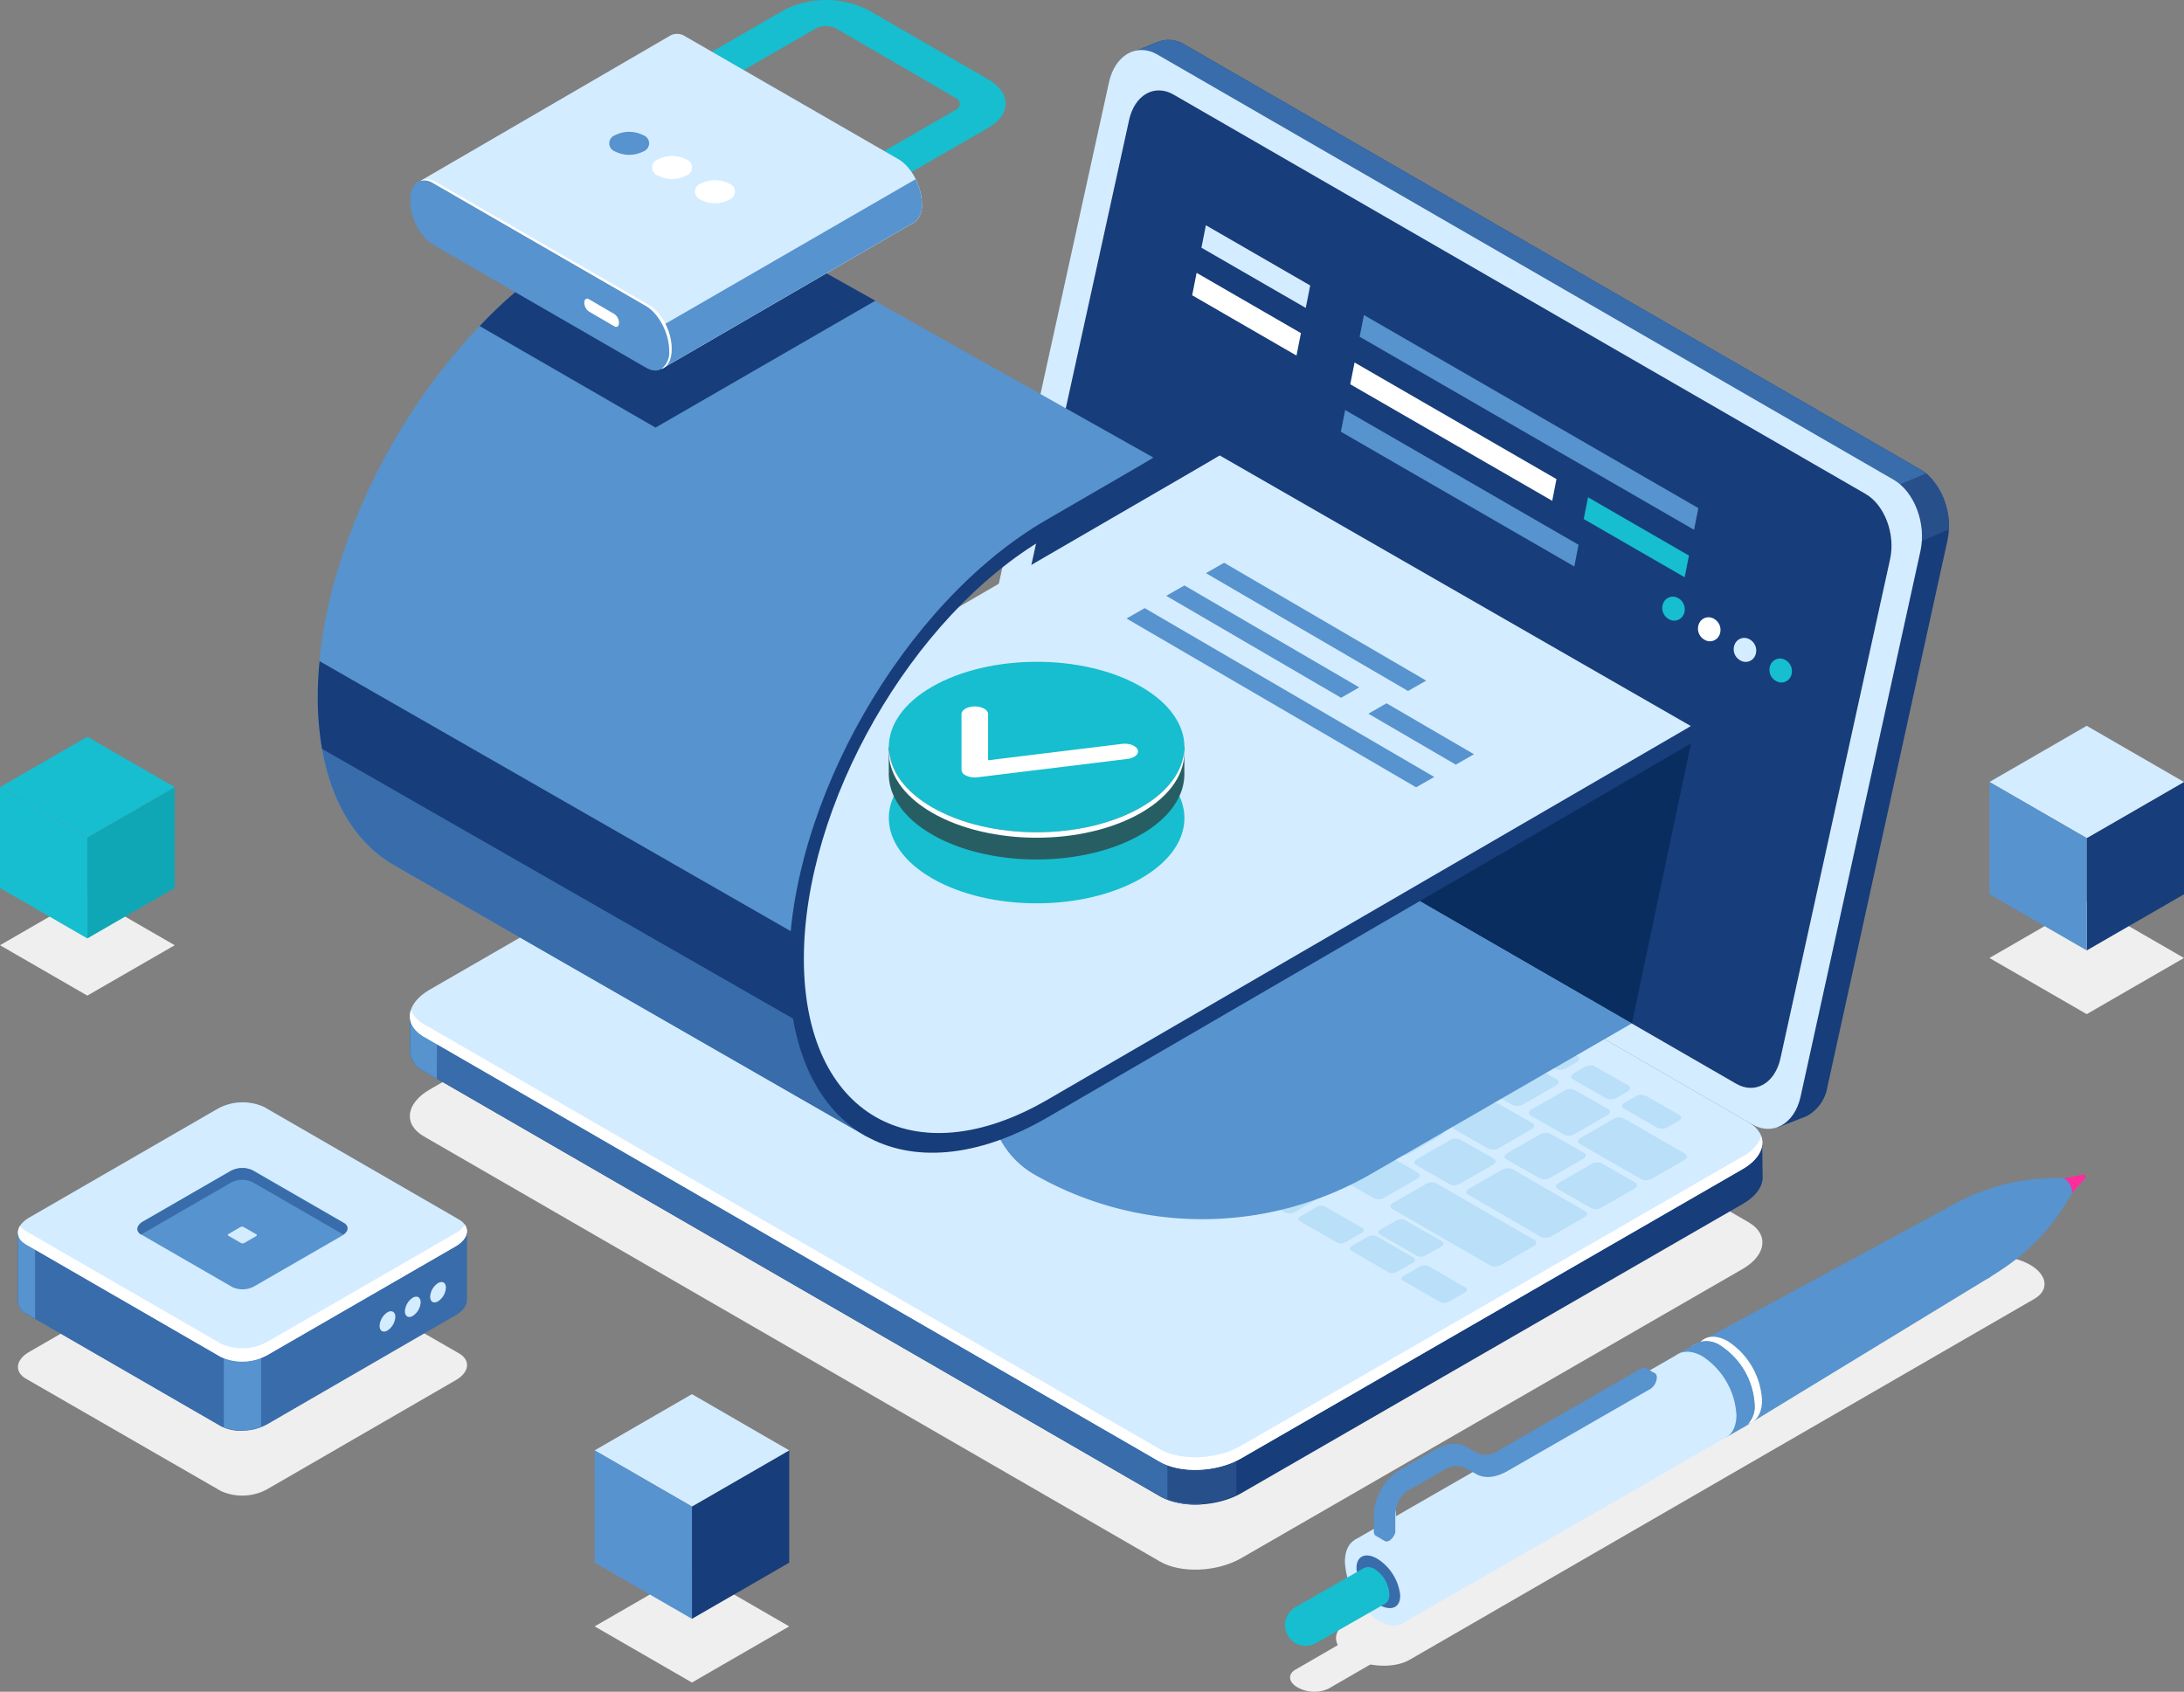 <svg xmlns="http://www.w3.org/2000/svg" width="717.227" height="555.626" viewBox="0 0 717.227 555.626">
  <rect x="0" y="0" width="717.227" height="555.626" fill="#808080" stroke="none"/>
  <g id="smart_contracts_2" data-name="smart contracts 2" transform="translate(0 0)">
    <g id="Group_2915" data-name="Group 2915" transform="translate(134.592 13.106)">
      <path id="Path_419" data-name="Path 419" d="M362.3,436.8,120.561,297.175c-6.835-3.939-5.981-10.836,1.917-15.4L287.109,186.81c7.9-4.564,19.839-5.043,26.674-1.1L555.519,325.329c6.835,3.939,5.981,10.836-1.917,15.4L388.971,435.694C381.073,440.258,369.132,440.758,362.3,436.8Z" transform="translate(-115.945 62.951)" fill="#efefef"/>
      <path id="Path_420" data-name="Path 420" d="M505.5,206.1,263.759,66.48a9.753,9.753,0,0,0-8.19-1h0l-.438.167h-.1l-8.648,3.522L254.215,73a.626.626,0,0,1-.1.417L214.745,252.638c-1.98,8.961,1.98,19.443,8.815,23.382L459.42,412.184l-.834,10,9.544-3.709a13.42,13.42,0,0,0,6.835-9.732l39.365-179.218C516.29,220.525,512.352,210.042,505.5,206.1Z" transform="translate(-9.406 -64.999)" fill="#173d7a"/>
      <path id="Path_421" data-name="Path 421" d="M498.25,206.1,256.514,66.48a9.753,9.753,0,0,0-8.19-1h0l-.438.167h-.1l-8.648,3.522L246.969,73a.626.626,0,0,1-.1.417l-25.945,118.1,118.242,92.131,166.715-67.832a18.755,18.755,0,0,0-7.627-9.711Z" transform="translate(-2.16 -64.999)" fill="#396caa"/>
      <path id="Path_422" data-name="Path 422" d="M359.114,159.588l18.4-7.836a23.048,23.048,0,0,0-7.46-18.422L340.88,145.584Z" transform="translate(127.869 9.066)" fill="#274f89"/>
      <path id="Path_423" data-name="Path 423" d="M458.043,419.416,216.307,279.793c-6.835-3.939-10.774-14.421-8.815-23.382L246.857,77.193c1.98-8.961,9.107-13.045,15.942-9.086L504.535,207.73c6.835,3.939,10.774,14.421,8.815,23.382L473.985,410.33C472.005,419.291,464.878,423.355,458.043,419.416Z" transform="translate(-17.26 -63.271)" fill="#d4ecff"/>
      <path id="Path_424" data-name="Path 424" d="M447.588,399.185,220.314,268.022c-6.252-3.605-9.857-13.191-8.065-21.4L248.26,82.656c1.813-8.211,8.336-11.92,14.588-8.336L490.121,205.483c6.252,3.605,9.857,13.191,8.065,21.4l-36.01,163.964C460.383,399.081,453.84,402.811,447.588,399.185Z" transform="translate(-12.057 -56.376)" fill="#fff"/>
      <path id="Path_425" data-name="Path 425" d="M447.588,399.185,220.314,268.022c-6.252-3.605-9.857-13.191-8.065-21.4L248.26,82.656c1.813-8.211,8.336-11.92,14.588-8.336L490.121,205.483c6.252,3.605,9.857,13.191,8.065,21.4l-36.01,163.964C460.383,399.081,453.84,402.811,447.588,399.185Z" transform="translate(-12.057 -56.376)" fill="#173d7a"/>
      <path id="Path_426" data-name="Path 426" d="M560,306.5l-33.03-4.355L313.724,179.026c-6.835-3.939-18.755-3.459-26.674,1.1L135.943,267.3,116,264.7v11.337h0a7.773,7.773,0,0,0,4.585,7L362.321,422.658c6.835,3.939,18.755,3.459,26.674-1.1l164.631-94.965c4.439-2.563,6.648-5.877,6.523-8.961h0Z" transform="translate(-115.886 55.71)" fill="#173d7a"/>
      <path id="Path_427" data-name="Path 427" d="M399.769,206.033l-15.15-8.753H218.113l-82.169,47.347L116,242.022v11.337h0a7.773,7.773,0,0,0,4.585,7L362.321,399.984a25.007,25.007,0,0,0,13.775,2.584Z" transform="translate(-115.886 78.384)" fill="#396caa"/>
      <path id="Path_428" data-name="Path 428" d="M124.847,219.927l-8.857-1.167V230.1h0a7.773,7.773,0,0,0,4.585,7l4.168,2.459Z" transform="translate(-115.897 101.667)" fill="#5793ce"/>
      <path id="Path_429" data-name="Path 429" d="M235.33,308.831a30.946,30.946,0,0,0,22.652-1.417V282.24H235.33Z" transform="translate(13.46 170.475)" fill="#274f89"/>
      <path id="Path_430" data-name="Path 430" d="M362.3,421.07,120.561,281.446c-6.835-3.939-5.981-10.836,1.917-15.4L287.109,171.06c7.9-4.564,19.839-5.043,26.674-1.1L555.519,309.579c6.835,3.939,5.981,10.836-1.917,15.4L388.971,419.965C381.073,424.529,369.132,425.092,362.3,421.07Z" transform="translate(-115.945 45.879)" fill="#d4ecff"/>
      <path id="Path_431" data-name="Path 431" d="M553.521,266.071,388.89,361.036c-7.9,4.564-19.839,5.043-26.674,1.1L120.48,222.517a9,9,0,0,1-4.168-4.647c-1.063,3.23.292,6.5,4.168,8.794L362.216,366.288c6.835,3.939,18.755,3.459,26.674-1.1l164.631-94.965c5.314-3.063,7.419-7.19,6.252-10.753a12.858,12.858,0,0,1-6.252,6.606Z" transform="translate(-115.927 100.702)" fill="#fff"/>
      <g id="Group_2913" data-name="Group 2913" transform="translate(95.945 221.917)">
        <path id="Path_432" data-name="Path 432" d="M173.519,208.412l-10.941-6.252c-.875-.5-.771-1.4.25-1.98l12.9-7.46a3.814,3.814,0,0,1,3.418-.146l10.941,6.252c.875.5.771,1.4-.25,1.98l-12.9,7.461a3.814,3.814,0,0,1-3.418.146Z" transform="translate(-161.986 -148.998)" fill="#b9dff9"/>
        <path id="Path_433" data-name="Path 433" d="M181.619,213.042l-10.941-6.252c-.875-.5-.771-1.4.25-1.98l12.9-7.46a3.814,3.814,0,0,1,3.418-.146l10.941,6.252c.875.5.771,1.4-.25,1.98l-12.9,7.46a3.814,3.814,0,0,1-3.418.146Z" transform="translate(-153.206 -143.979)" fill="#b9dff9"/>
        <path id="Path_434" data-name="Path 434" d="M189.719,217.722l-10.941-6.252c-.875-.5-.771-1.4.25-1.98l12.9-7.46a3.814,3.814,0,0,1,3.418-.146l10.941,6.252c.875.5.771,1.4-.25,1.98l-12.9,7.46a3.814,3.814,0,0,1-3.418.146Z" transform="translate(-144.426 -138.906)" fill="#b9dff9"/>
        <path id="Path_435" data-name="Path 435" d="M200.929,213.234l-10.941-6.252c-.875-.5-.771-1.4.25-1.98l10.836-6.252a3.814,3.814,0,0,1,3.418-.146l10.941,6.252c.875.5.771,1.4-.25,1.98l-10.836,6.252a3.813,3.813,0,0,1-3.418.146Z" transform="translate(-132.275 -142.461)" fill="#b9dff9"/>
        <path id="Path_436" data-name="Path 436" d="M209,217.914l-10.941-6.252c-.875-.5-.771-1.4.25-1.98l10.836-6.252a3.814,3.814,0,0,1,3.418-.146l10.941,6.252c.875.5.771,1.4-.25,1.98l-10.836,6.252a3.814,3.814,0,0,1-3.418.146Z" transform="translate(-123.528 -137.389)" fill="#b9dff9"/>
        <path id="Path_437" data-name="Path 437" d="M217.139,222.594,206.2,216.342c-.875-.5-.771-1.4.25-1.98l10.836-6.252a3.814,3.814,0,0,1,3.418-.146l10.941,6.252c.875.5.771,1.4-.25,1.98l-10.836,6.252a3.814,3.814,0,0,1-3.418.146Z" transform="translate(-114.705 -132.316)" fill="#b9dff9"/>
        <path id="Path_438" data-name="Path 438" d="M225.239,227.264,214.3,221.012c-.875-.5-.771-1.4.25-1.98l10.836-6.252a3.814,3.814,0,0,1,3.418-.146l10.941,6.252c.875.5.771,1.4-.25,1.98l-10.836,6.252a3.814,3.814,0,0,1-3.418.146Z" transform="translate(-105.925 -127.254)" fill="#b9dff9"/>
        <path id="Path_439" data-name="Path 439" d="M233.339,231.944,222.4,225.692c-.875-.5-.771-1.4.25-1.98l10.836-6.252a3.813,3.813,0,0,1,3.418-.146l10.941,6.252c.875.5.771,1.4-.25,1.98L236.756,231.8a3.813,3.813,0,0,1-3.418.146Z" transform="translate(-97.145 -122.181)" fill="#b9dff9"/>
        <path id="Path_440" data-name="Path 440" d="M241.449,236.624l-10.941-6.252c-.875-.5-.771-1.4.25-1.98l10.836-6.252a3.813,3.813,0,0,1,3.418-.146l10.941,6.252c.875.5.771,1.4-.25,1.98l-10.836,6.252a3.813,3.813,0,0,1-3.418.146Z" transform="translate(-88.354 -117.108)" fill="#b9dff9"/>
        <path id="Path_441" data-name="Path 441" d="M249.549,241.3l-10.941-6.252c-.875-.5-.771-1.4.25-1.98l10.836-6.252a3.813,3.813,0,0,1,3.418-.146l10.941,6.252c.875.5.771,1.4-.25,1.98l-10.836,6.252a3.814,3.814,0,0,1-3.418.146Z" transform="translate(-79.574 -112.035)" fill="#b9dff9"/>
        <path id="Path_442" data-name="Path 442" d="M257.649,245.984l-10.941-6.252c-.875-.5-.771-1.4.25-1.98l10.836-6.252a3.814,3.814,0,0,1,3.418-.146l10.941,6.252c.875.5.771,1.4-.25,1.98l-10.836,6.252a3.814,3.814,0,0,1-3.418.146Z" transform="translate(-70.795 -106.963)" fill="#b9dff9"/>
        <path id="Path_443" data-name="Path 443" d="M265.749,250.664l-10.941-6.252c-.875-.5-.771-1.4.25-1.98l10.837-6.252a3.813,3.813,0,0,1,3.418-.146l10.941,6.252c.875.5.771,1.4-.25,1.98l-10.836,6.252A3.814,3.814,0,0,1,265.749,250.664Z" transform="translate(-62.015 -101.89)" fill="#b9dff9"/>
        <path id="Path_444" data-name="Path 444" d="M273.859,255.334l-10.941-6.252c-.875-.5-.771-1.4.25-1.98L274,240.85a3.813,3.813,0,0,1,3.418-.146l10.941,6.252c.875.5.771,1.4-.25,1.98l-10.836,6.252A3.814,3.814,0,0,1,273.859,255.334Z" transform="translate(-53.224 -96.828)" fill="#b9dff9"/>
        <path id="Path_445" data-name="Path 445" d="M212.869,211.014l-10.941-6.252c-.875-.5-.771-1.4.25-1.98l10.836-6.252a3.814,3.814,0,0,1,3.418-.146l10.941,6.252c.875.5.771,1.4-.25,1.98l-10.836,6.252a3.814,3.814,0,0,1-3.418.146Z" transform="translate(-119.333 -144.868)" fill="#b9dff9"/>
        <path id="Path_446" data-name="Path 446" d="M204.649,206.274l-10.941-6.252c-.875-.5-.771-1.4.25-1.98l10.836-6.252a3.814,3.814,0,0,1,3.418-.146l10.941,6.252c.875.5.771,1.4-.25,1.98l-10.836,6.252a3.814,3.814,0,0,1-3.418.146Z" transform="translate(-128.243 -150.006)" fill="#b9dff9"/>
        <path id="Path_447" data-name="Path 447" d="M202.967,205.329l-23.548-13.587c-.875-.5-.771-1.4.25-1.98L190.5,183.51a3.813,3.813,0,0,1,3.418-.146l23.548,13.587c.875.5.771,1.4-.25,1.98l-10.836,6.252A3.814,3.814,0,0,1,202.967,205.329Z" transform="translate(-143.732 -158.981)" fill="#b9dff9"/>
        <path id="Path_448" data-name="Path 448" d="M206.418,198.227l-19.11-11.045c-.875-.5-.771-1.4.25-1.98l10.836-6.252a3.813,3.813,0,0,1,3.418-.146l19.11,11.024c.875.5.771,1.4-.25,1.98l-10.836,6.252a3.814,3.814,0,0,1-3.418.167Z" transform="translate(-135.18 -163.923)" fill="#b9dff9"/>
        <path id="Path_449" data-name="Path 449" d="M221,215.694l-10.941-6.252c-.875-.5-.771-1.4.25-1.98l10.836-6.252a3.814,3.814,0,0,1,3.418-.146l10.941,6.252c.875.5.771,1.4-.25,1.98l-10.836,6.252a3.814,3.814,0,0,1-3.418.146Z" transform="translate(-110.521 -139.795)" fill="#b9dff9"/>
        <path id="Path_450" data-name="Path 450" d="M229.079,220.374l-10.941-6.252c-.875-.5-.771-1.4.25-1.98l10.836-6.252a3.813,3.813,0,0,1,3.418-.146L243.583,212c.875.5.771,1.4-.25,1.98L232.5,220.228a3.814,3.814,0,0,1-3.418.146Z" transform="translate(-101.762 -134.722)" fill="#b9dff9"/>
        <path id="Path_451" data-name="Path 451" d="M237.179,225.054,226.238,218.8c-.875-.5-.771-1.4.25-1.98l10.836-6.252a3.814,3.814,0,0,1,3.418-.146l10.941,6.252c.875.5.771,1.4-.25,1.98L240.6,224.908a3.814,3.814,0,0,1-3.418.146Z" transform="translate(-92.983 -129.649)" fill="#b9dff9"/>
        <path id="Path_452" data-name="Path 452" d="M245.279,229.734l-10.941-6.252c-.875-.5-.771-1.4.25-1.98l10.836-6.252a3.813,3.813,0,0,1,3.418-.146l10.941,6.252c.875.5.771,1.4-.25,1.98L248.7,229.588A3.813,3.813,0,0,1,245.279,229.734Z" transform="translate(-84.203 -124.577)" fill="#b9dff9"/>
        <path id="Path_453" data-name="Path 453" d="M253.379,234.414l-10.941-6.252c-.875-.5-.771-1.4.25-1.98l10.836-6.252a3.813,3.813,0,0,1,3.418-.146l10.941,6.252c.875.5.771,1.4-.25,1.98L256.8,234.268A3.814,3.814,0,0,1,253.379,234.414Z" transform="translate(-75.423 -119.504)" fill="#b9dff9"/>
        <path id="Path_454" data-name="Path 454" d="M261.489,239.084l-10.941-6.252c-.875-.5-.771-1.4.25-1.98l10.837-6.252a3.813,3.813,0,0,1,3.418-.146l10.941,6.252c.875.5.771,1.4-.25,1.98l-10.837,6.252a3.814,3.814,0,0,1-3.418.146Z" transform="translate(-66.632 -114.442)" fill="#b9dff9"/>
        <path id="Path_455" data-name="Path 455" d="M269.589,243.784l-10.941-6.252c-.875-.5-.771-1.4.25-1.98l10.836-6.252a3.813,3.813,0,0,1,3.418-.146l10.941,6.252c.875.5.771,1.4-.25,1.98l-10.837,6.252A3.813,3.813,0,0,1,269.589,243.784Z" transform="translate(-57.852 -109.347)" fill="#b9dff9"/>
        <path id="Path_456" data-name="Path 456" d="M277.689,248.444l-10.941-6.252c-.875-.5-.771-1.4.25-1.98l10.836-6.252a3.814,3.814,0,0,1,3.418-.146l10.941,6.252c.875.5.771,1.4-.25,1.98L281.106,248.3a3.814,3.814,0,0,1-3.418.146Z" transform="translate(-49.073 -104.296)" fill="#b9dff9"/>
        <path id="Path_457" data-name="Path 457" d="M285.8,253.124l-10.941-6.252c-.875-.5-.771-1.4.25-1.98l10.836-6.252a3.813,3.813,0,0,1,3.418-.146l10.941,6.252c.875.5.771,1.4-.25,1.98l-10.836,6.252A3.814,3.814,0,0,1,285.8,253.124Z" transform="translate(-40.282 -99.223)" fill="#b9dff9"/>
        <path id="Path_458" data-name="Path 458" d="M306.919,265.411l-23.861-13.879c-.875-.5-.771-1.4.25-1.98l10.837-6.252a3.814,3.814,0,0,1,3.418-.146l23.861,13.775c.875.5.771,1.4-.25,1.98l-10.836,6.252a3.814,3.814,0,0,1-3.418.25Z" transform="translate(-31.394 -94.172)" fill="#b9dff9"/>
        <path id="Path_459" data-name="Path 459" d="M320.811,255.1l-20.193-11.566c-.875-.5-.771-1.4.25-1.98L311.7,235.3a3.814,3.814,0,0,1,3.418-.146l20.131,11.628c.875.5.771,1.4-.25,1.98l-10.837,6.252a3.814,3.814,0,0,1-3.355.083Z" transform="translate(-12.36 -102.844)" fill="#b9dff9"/>
        <path id="Path_460" data-name="Path 460" d="M235.159,214.784l-10.941-6.252c-.875-.5-.771-1.4.25-1.98L235.3,200.3a3.813,3.813,0,0,1,3.418-.146l10.941,6.252c.875.5.771,1.4-.25,1.98l-10.837,6.252a3.814,3.814,0,0,1-3.418.146Z" transform="translate(-95.172 -140.781)" fill="#b9dff9"/>
        <path id="Path_461" data-name="Path 461" d="M226.859,209.984l-10.941-6.252c-.875-.5-.771-1.4.25-1.98L227,195.5a3.813,3.813,0,0,1,3.418-.146l10.941,6.252c.875.5.771,1.4-.25,1.98l-10.836,6.252a3.814,3.814,0,0,1-3.418.146Z" transform="translate(-104.169 -145.984)" fill="#b9dff9"/>
        <path id="Path_462" data-name="Path 462" d="M218.549,205.194l-10.941-6.252c-.875-.5-.771-1.4.25-1.98l10.836-6.252a3.814,3.814,0,0,1,3.418-.146l10.941,6.252c.875.5.771,1.4-.25,1.98l-10.836,6.252a3.814,3.814,0,0,1-3.418.146Z" transform="translate(-113.176 -151.176)" fill="#b9dff9"/>
        <path id="Path_463" data-name="Path 463" d="M210.249,200.394l-10.941-6.252c-.875-.5-.771-1.4.25-1.98l10.836-6.252a3.814,3.814,0,0,1,3.418-.146l10.941,6.252c.875.5.771,1.4-.25,1.98l-10.836,6.252a3.814,3.814,0,0,1-3.418.146Z" transform="translate(-122.173 -156.379)" fill="#b9dff9"/>
        <path id="Path_464" data-name="Path 464" d="M243.269,219.464l-10.941-6.252c-.875-.5-.771-1.4.25-1.98l10.836-6.252a3.813,3.813,0,0,1,3.418-.146l10.941,6.252c.875.5.771,1.4-.25,1.98l-10.836,6.252a3.814,3.814,0,0,1-3.418.146Z" transform="translate(-86.381 -135.709)" fill="#b9dff9"/>
        <path id="Path_465" data-name="Path 465" d="M251.369,224.134l-10.941-6.252c-.875-.5-.771-1.4.25-1.98l10.836-6.252a3.814,3.814,0,0,1,3.418-.146l10.941,6.252c.875.5.771,1.4-.25,1.98l-10.836,6.252a3.814,3.814,0,0,1-3.418.146Z" transform="translate(-77.602 -130.647)" fill="#b9dff9"/>
        <path id="Path_466" data-name="Path 466" d="M259.469,228.784l-10.941-6.252c-.875-.5-.771-1.4.25-1.98l10.836-6.252a3.813,3.813,0,0,1,3.418-.146l10.941,6.252c.875.5.771,1.4-.25,1.98l-10.836,6.252a3.814,3.814,0,0,1-3.418.146Z" transform="translate(-68.822 -125.606)" fill="#b9dff9"/>
        <path id="Path_467" data-name="Path 467" d="M267.569,233.494l-10.941-6.252c-.875-.5-.771-1.4.25-1.98l10.836-6.252a3.813,3.813,0,0,1,3.418-.146l10.941,6.252c.875.5.771,1.4-.25,1.98l-10.836,6.252A3.814,3.814,0,0,1,267.569,233.494Z" transform="translate(-60.042 -120.501)" fill="#b9dff9"/>
        <path id="Path_468" data-name="Path 468" d="M275.679,238.174l-10.941-6.252c-.875-.5-.771-1.4.25-1.98l10.837-6.252a3.813,3.813,0,0,1,3.418-.146l10.941,6.252c.875.5.771,1.4-.25,1.98L279.1,238.028A3.814,3.814,0,0,1,275.679,238.174Z" transform="translate(-51.251 -115.428)" fill="#b9dff9"/>
        <path id="Path_469" data-name="Path 469" d="M283.779,242.854,272.838,236.6c-.875-.5-.771-1.4.25-1.98l10.837-6.252a3.814,3.814,0,0,1,3.418-.146l10.941,6.252c.875.5.771,1.4-.25,1.98L287.2,242.708A3.814,3.814,0,0,1,283.779,242.854Z" transform="translate(-42.471 -110.355)" fill="#b9dff9"/>
        <path id="Path_470" data-name="Path 470" d="M291.879,247.524l-10.941-6.252c-.875-.5-.771-1.4.25-1.98l10.836-6.252a3.813,3.813,0,0,1,3.418-.146l10.941,6.252c.875.5.771,1.4-.25,1.98L295.3,247.378a3.814,3.814,0,0,1-3.418.146Z" transform="translate(-33.692 -105.293)" fill="#b9dff9"/>
        <path id="Path_471" data-name="Path 471" d="M300,252.2l-10.941-6.252c-.875-.5-.771-1.4.25-1.98l10.836-6.252a3.813,3.813,0,0,1,3.418-.146l10.941,6.252c.875.5.771,1.4-.25,1.98l-10.836,6.252A3.814,3.814,0,0,1,300,252.2Z" transform="translate(-24.89 -100.221)" fill="#b9dff9"/>
        <path id="Path_472" data-name="Path 472" d="M308.089,256.884l-10.941-6.252c-.875-.5-.771-1.4.25-1.98l10.836-6.252a3.814,3.814,0,0,1,3.418-.146l10.941,6.252c.875.5.771,1.4-.25,1.98l-10.836,6.252a3.814,3.814,0,0,1-3.418.146Z" transform="translate(-16.121 -95.148)" fill="#b9dff9"/>
        <path id="Path_473" data-name="Path 473" d="M230.9,203.214l-10.941-6.252c-.875-.5-.771-1.4.25-1.98l10.836-6.252a3.814,3.814,0,0,1,3.418-.146l10.941,6.252c.875.5.771,1.4-.25,1.98l-10.836,6.252a3.814,3.814,0,0,1-3.418.146Z" transform="translate(-99.79 -153.322)" fill="#b9dff9"/>
        <path id="Path_474" data-name="Path 474" d="M222.829,198.554,211.888,192.3c-.875-.5-.771-1.4.25-1.98l10.836-6.252a3.814,3.814,0,0,1,3.418-.146l10.941,6.252c.875.5.771,1.4-.25,1.98l-10.836,6.252a3.814,3.814,0,0,1-3.418.146Z" transform="translate(-108.537 -158.374)" fill="#b9dff9"/>
        <path id="Path_475" data-name="Path 475" d="M214.769,193.9l-10.941-6.252c-.875-.5-.771-1.4.25-1.98l10.836-6.252a3.814,3.814,0,0,1,3.418-.146l10.941,6.252c.875.5.771,1.4-.25,1.98l-10.836,6.252A3.814,3.814,0,0,1,214.769,193.9Z" transform="translate(-117.274 -163.414)" fill="#b9dff9"/>
        <path id="Path_476" data-name="Path 476" d="M206.709,189.244l-10.941-6.252c-.875-.5-.771-1.4.25-1.98l10.836-6.252a3.813,3.813,0,0,1,3.418-.146l10.941,6.252c.875.5.771,1.4-.25,1.98L210.126,189.1a3.814,3.814,0,0,1-3.418.146Z" transform="translate(-126.01 -168.465)" fill="#b9dff9"/>
        <path id="Path_477" data-name="Path 477" d="M215,182.286l-10.941-6.252c-.875-.5-.771-1.4.25-1.98l3.584-2.084a3.814,3.814,0,0,1,3.418-.146l10.941,6.252c.875.5.771,1.4-.25,1.98l-3.584,2.084a3.814,3.814,0,0,1-3.418.146Z" transform="translate(-117.024 -171.489)" fill="#b9dff9"/>
        <path id="Path_478" data-name="Path 478" d="M225.519,188.366l-10.941-6.252c-.875-.5-.771-1.4.25-1.98l3.584-2.084a3.813,3.813,0,0,1,3.418-.146l10.941,6.252c.875.5.771,1.4-.25,1.98l-3.584,2.084A3.814,3.814,0,0,1,225.519,188.366Z" transform="translate(-105.621 -164.899)" fill="#b9dff9"/>
        <path id="Path_479" data-name="Path 479" d="M233.549,193l-10.941-6.252c-.875-.5-.771-1.4.25-1.98l3.584-2.084a3.813,3.813,0,0,1,3.418-.146l10.941,6.252c.875.5.771,1.4-.25,1.98l-3.584,2.084a3.814,3.814,0,0,1-3.418.146Z" transform="translate(-96.917 -159.88)" fill="#b9dff9"/>
        <path id="Path_480" data-name="Path 480" d="M241.579,197.616l-10.941-6.252c-.875-.5-.771-1.4.25-1.98l3.584-2.084a3.813,3.813,0,0,1,3.418-.146l10.941,6.252c.875.5.771,1.4-.25,1.98L245,197.47A3.814,3.814,0,0,1,241.579,197.616Z" transform="translate(-88.213 -154.872)" fill="#b9dff9"/>
        <path id="Path_481" data-name="Path 481" d="M249.609,202.276l-10.941-6.252c-.875-.5-.771-1.4.25-1.98l3.584-2.084a3.813,3.813,0,0,1,3.418-.146l10.941,6.252c.875.5.771,1.4-.25,1.98l-3.584,2.084a3.814,3.814,0,0,1-3.418.146Z" transform="translate(-79.509 -149.821)" fill="#b9dff9"/>
        <path id="Path_482" data-name="Path 482" d="M294.429,228.156,283.488,221.9c-.875-.5-.771-1.4.25-1.98l3.584-2.084a3.813,3.813,0,0,1,3.418-.146l10.941,6.252c.875.5.771,1.4-.25,1.98l-3.584,2.084A3.814,3.814,0,0,1,294.429,228.156Z" transform="translate(-30.927 -121.769)" fill="#b9dff9"/>
        <path id="Path_483" data-name="Path 483" d="M302.459,232.786l-10.941-6.252c-.875-.5-.771-1.4.25-1.98l3.584-2.084a3.813,3.813,0,0,1,3.418-.146l10.941,6.252c.875.5.771,1.4-.25,1.98l-3.584,2.084A3.814,3.814,0,0,1,302.459,232.786Z" transform="translate(-22.223 -116.751)" fill="#b9dff9"/>
        <path id="Path_484" data-name="Path 484" d="M310.489,237.426l-10.941-6.252c-.875-.5-.771-1.4.25-1.98l3.584-2.084a3.813,3.813,0,0,1,3.418-.146l10.941,6.252c.875.5.771,1.4-.25,1.98l-3.584,2.084a3.814,3.814,0,0,1-3.418.146Z" transform="translate(-13.519 -111.721)" fill="#b9dff9"/>
        <path id="Path_485" data-name="Path 485" d="M318.519,242.056,307.578,235.8c-.875-.5-.771-1.4.25-1.98l3.584-2.084a3.813,3.813,0,0,1,3.418-.146l10.941,6.252c.875.5.771,1.4-.25,1.98l-3.584,2.084a3.814,3.814,0,0,1-3.418.146Z" transform="translate(-4.816 -106.702)" fill="#b9dff9"/>
        <path id="Path_486" data-name="Path 486" d="M239,207.884l-10.941-6.252c-.875-.5-.771-1.4.25-1.98l10.836-6.252a3.813,3.813,0,0,1,3.418-.146l10.941,6.252c.875.5.771,1.4-.25,1.98l-10.836,6.252a3.814,3.814,0,0,1-3.418.146Z" transform="translate(-91.01 -148.26)" fill="#b9dff9"/>
        <path id="Path_487" data-name="Path 487" d="M247.1,212.564l-10.941-6.252c-.875-.5-.771-1.4.25-1.98l10.836-6.252a3.814,3.814,0,0,1,3.418-.146l10.941,6.252c.875.5.771,1.4-.25,1.98l-10.836,6.252a3.814,3.814,0,0,1-3.418.146Z" transform="translate(-82.23 -143.188)" fill="#b9dff9"/>
        <path id="Path_488" data-name="Path 488" d="M255.2,217.244l-10.941-6.252c-.875-.5-.771-1.4.25-1.98l10.836-6.252a3.814,3.814,0,0,1,3.418-.146l10.941,6.252c.875.5.771,1.4-.25,1.98L258.616,217.1A3.814,3.814,0,0,1,255.2,217.244Z" transform="translate(-73.45 -138.115)" fill="#b9dff9"/>
        <path id="Path_489" data-name="Path 489" d="M263.309,221.924l-10.941-6.252c-.875-.5-.771-1.4.25-1.98l10.837-6.252a3.813,3.813,0,0,1,3.418-.146l10.941,6.252c.875.5.771,1.4-.25,1.98l-10.836,6.252A3.814,3.814,0,0,1,263.309,221.924Z" transform="translate(-64.659 -133.042)" fill="#b9dff9"/>
        <path id="Path_490" data-name="Path 490" d="M271.409,226.6l-10.941-6.252c-.875-.5-.771-1.4.25-1.98l10.836-6.252a3.813,3.813,0,0,1,3.418-.146l10.941,6.252c.875.5.771,1.4-.25,1.98l-10.836,6.252A3.814,3.814,0,0,1,271.409,226.6Z" transform="translate(-55.88 -127.969)" fill="#b9dff9"/>
        <path id="Path_491" data-name="Path 491" d="M279.509,231.284l-10.941-6.252c-.875-.5-.771-1.4.25-1.98l10.837-6.252a3.813,3.813,0,0,1,3.418-.146l10.941,6.252c.875.5.771,1.4-.25,1.98l-10.836,6.252A3.814,3.814,0,0,1,279.509,231.284Z" transform="translate(-47.1 -122.896)" fill="#b9dff9"/>
        <path id="Path_492" data-name="Path 492" d="M287.619,235.954,276.678,229.7c-.875-.5-.771-1.4.25-1.98l10.836-6.252a3.813,3.813,0,0,1,3.418-.146l10.941,6.252c.875.5.771,1.4-.25,1.98l-10.836,6.252A3.814,3.814,0,0,1,287.619,235.954Z" transform="translate(-38.309 -117.834)" fill="#b9dff9"/>
        <path id="Path_493" data-name="Path 493" d="M295.719,240.634l-10.941-6.252c-.875-.5-.771-1.4.25-1.98l10.836-6.252a3.813,3.813,0,0,1,3.418-.146l10.941,6.252c.875.5.771,1.4-.25,1.98l-10.836,6.252A3.814,3.814,0,0,1,295.719,240.634Z" transform="translate(-29.529 -112.762)" fill="#b9dff9"/>
        <path id="Path_494" data-name="Path 494" d="M303.819,245.314l-10.941-6.252c-.875-.5-.771-1.4.25-1.98l10.837-6.252a3.813,3.813,0,0,1,3.418-.146l10.941,6.252c.875.5.771,1.4-.25,1.98l-10.836,6.252A3.814,3.814,0,0,1,303.819,245.314Z" transform="translate(-20.749 -107.689)" fill="#b9dff9"/>
        <path id="Path_495" data-name="Path 495" d="M203.725,214.88l-32.2-18.589c-.875-.5-.771-1.4.25-1.98l10.836-6.252a3.813,3.813,0,0,1,3.418-.146l32.2,18.589c.875.5.771,1.4-.25,1.98l-10.836,6.252A3.814,3.814,0,0,1,203.725,214.88Z" transform="translate(-152.285 -154.049)" fill="#b9dff9"/>
        <path id="Path_496" data-name="Path 496" d="M303.275,272.361l-32.2-18.589c-.875-.5-.771-1.4.25-1.98l10.836-6.252a3.813,3.813,0,0,1,3.418-.146l32.2,18.589c.875.5.771,1.4-.25,1.98l-10.836,6.252a3.814,3.814,0,0,1-3.418.146Z" transform="translate(-44.379 -91.744)" fill="#b9dff9"/>
        <path id="Path_497" data-name="Path 497" d="M259.809,258.192l-10.941-6.252c-.875-.5-.771-1.4.25-1.98l12.9-7.461a3.814,3.814,0,0,1,3.418-.146l10.941,6.252c.875.5.771,1.4-.25,1.98l-12.9,7.46a3.814,3.814,0,0,1-3.418.146Z" transform="translate(-68.453 -95.039)" fill="#b9dff9"/>
        <path id="Path_498" data-name="Path 498" d="M204.435,226.184,186.888,216.16c-.875-.5-.771-1.4.25-1.98l12.9-7.46a3.813,3.813,0,0,1,3.418-.146l17.484,10.086c.875.5.771,1.4-.25,1.98l-12.9,7.46a3.814,3.814,0,0,1-3.355.083Z" transform="translate(-135.635 -133.822)" fill="#b9dff9"/>
        <path id="Path_499" data-name="Path 499" d="M255.4,255.677l-17.484-10.086c-.875-.5-.771-1.4.25-1.98l12.9-7.461a3.814,3.814,0,0,1,3.418-.146l17.484,10.086c.875.5.771,1.4-.25,1.98l-12.9,7.461a3.814,3.814,0,0,1-3.418.146Z" transform="translate(-80.322 -101.922)" fill="#b9dff9"/>
        <path id="Path_500" data-name="Path 500" d="M216.062,232.967,198.578,222.88c-.875-.5-.771-1.4.25-1.98l12.9-7.46a3.814,3.814,0,0,1,3.418-.146l17.484,10.086c.875.5.771,1.4-.25,1.98l-12.9,7.461a3.814,3.814,0,0,1-3.418.146Z" transform="translate(-122.964 -126.538)" fill="#b9dff9"/>
        <path id="Path_501" data-name="Path 501" d="M214.908,213.15l76.022,43.888a1.042,1.042,0,0,1,0,1.98l-13.171,7.606a3.772,3.772,0,0,1-3.418,0L198.32,222.736Z" transform="translate(-122.602 -126.332)" fill="#b9dff9"/>
        <path id="Path_502" data-name="Path 502" d="M281.028,258.4l12.17,7.023c.729.417.625,1.146-.208,1.625l-5.272,3.043a3.126,3.126,0,0,1-2.813.125l-12.17-7.023c-.729-.417-.625-1.146.208-1.625l5.272-3.043A3.126,3.126,0,0,1,281.028,258.4Z" transform="translate(-42.471 -77.579)" fill="#b9dff9"/>
        <path id="Path_503" data-name="Path 503" d="M272.858,253.683l12.17,7.023c.729.417.625,1.146-.208,1.625l-5.272,3.043a3.126,3.126,0,0,1-2.813.125l-12.17-7.023c-.729-.417-.625-1.146.208-1.625l5.272-3.043A3.126,3.126,0,0,1,272.858,253.683Z" transform="translate(-51.327 -82.695)" fill="#b9dff9"/>
        <path id="Path_504" data-name="Path 504" d="M264.758,249.013l12.17,7.023c.729.417.625,1.146-.208,1.625l-5.272,3.043a3.126,3.126,0,0,1-2.813.125l-12.17-7.023c-.729-.417-.625-1.146.208-1.625l5.272-3.043A3.126,3.126,0,0,1,264.758,249.013Z" transform="translate(-60.107 -87.757)" fill="#b9dff9"/>
        <path id="Path_505" data-name="Path 505" d="M277.316,251.153l12.17,7.023c.729.417.625,1.146-.208,1.625l-5.231,2.98a3.125,3.125,0,0,1-2.813.125l-12.17-7.023c-.729-.417-.625-1.146.208-1.626l5.272-3.042a3.126,3.126,0,0,1,2.772-.062Z" transform="translate(-46.449 -85.457)" fill="#b9dff9"/>
      </g>
      <g id="Group_2914" data-name="Group 2914" transform="translate(305.744 90.361)">
        <path id="Path_506" data-name="Path 506" d="M324.083,120.191,214.26,56.777l1.417-7.127L325.5,113.064Z" transform="translate(-208.092 -49.65)" fill="#5793ce"/>
        <path id="Path_507" data-name="Path 507" d="M287.968,116.01,211.3,71.747l1.417-7.127,76.647,44.263Z" transform="translate(-211.3 -33.424)" fill="#5793ce"/>
        <path id="Path_508" data-name="Path 508" d="M279.112,102.56,212.78,64.278,214.2,57.13l66.311,38.3Z" transform="translate(-209.696 -41.542)" fill="#fff"/>
        <path id="Path_509" data-name="Path 509" d="M282.725,104.648,249.57,85.518l1.417-7.148,33.155,19.151Z" transform="translate(-169.818 -18.519)" fill="#16becf"/>
      </g>
    </g>
    <path id="Path_510" data-name="Path 510" d="M312.8,117.18l-19.4,91.985-69.666-40.2,15.213-29.9Z" transform="translate(242.508 127.015)" fill="#0a2d60"/>
    <path id="Path_511" data-name="Path 511" d="M221.755,299.2h0a29.175,29.175,0,0,1,0-50.348l97.4-56.266,99.049,57.121-85.587,49.41a110.866,110.866,0,0,1-110.865.083Z" transform="translate(117.697 86.407)" fill="#5793ce"/>
    <path id="Path_512" data-name="Path 512" d="M223.59,62.654,189.33,42.877l1.459-7.377,34.26,19.777Z" transform="translate(205.221 38.479)" fill="#d4ecff"/>
    <path id="Path_513" data-name="Path 513" d="M222.13,70.174l-34.26-19.8L189.329,43l34.26,19.8Z" transform="translate(203.639 46.609)" fill="#fff"/>
    <g id="Group_2917" data-name="Group 2917" transform="translate(104.3 62.372)">
      <path id="Path_514" data-name="Path 514" d="M126.959,310.683h0c-15.671-8.711-25.466-27.779-25.549-55.1-.167-54.057,37.719-120.16,84.441-147.334l33.718-19.61h0l1.625.917,154.711,87-39.157,25.361L322.036,212.7,301.78,233.869l-3.251,3.042-21.569,32.655-7.9,20.443-5.856,16.255-4.814,34.114-.333,2.938,1.75,14.379,4.981,17.8,7.023,12.066,10.211,12.108Z" transform="translate(-101.41 -88.64)" fill="#5793ce"/>
      <path id="Path_515" data-name="Path 515" d="M296.975,130.51v5.731l-102.655,59.6a36.406,36.406,0,0,1,8.336-10.607Z" transform="translate(-0.701 -43.256)" fill="#d4ecff"/>
      <path id="Path_516" data-name="Path 516" d="M418.763,160.649,264.073,71.79,170.4,128.015l-11.712,13.65-17.609,30.946-11.066,30.926-3.605,24.174-.458,24.132,15.109,34.51,19.652,11.482L180.9,298.9l24.236-10.065L396.695,176.153Z" transform="translate(32.221 15.443)" fill="#d4ecff"/>
      <path id="Path_517" data-name="Path 517" d="M126.556,217.248c-13.129-7.294-22.09-21.86-24.736-42.408l157.8,90.443L264.3,282.1l7.023,12.066,10.211,12.108L126.515,217.248Z" transform="translate(-100.965 4.795)" fill="#396caa"/>
      <g id="Group_2916" data-name="Group 2916" transform="translate(0.042 87.9)">
        <path id="Path_518" data-name="Path 518" d="M102.847,191.71a98.087,98.087,0,0,1-1.417-16.671q0-5.971.6-12.129l157.3,90.151-.959,6.773-.333,2.938,1.75,14.379,1.48,5.293Z" transform="translate(-101.43 -96.037)" fill="#173d7a"/>
        <path id="Path_519" data-name="Path 519" d="M471.911,224.743v-5.731L260.7,341.672c-44.013,25.591-79.94,5-80.106-45.847S216.025,182.689,260.121,157.1l35.427-20.548V130.82l-35.427,20.548c-46.743,27.091-84.608,93.277-84.441,147.334S214,374.64,260.746,347.466Z" transform="translate(-20.948 -130.82)" fill="#173d7a"/>
      </g>
    </g>
    <g id="Group_2918" data-name="Group 2918" transform="translate(369.961 184.824)">
      <path id="Path_520" data-name="Path 520" d="M278.58,151.293,183.49,95.84l-5.96,3.418,95.09,55.433Z" transform="translate(-177.53 -80.94)" fill="#5793ce"/>
      <path id="Path_521" data-name="Path 521" d="M262.373,127.409,196,88.69l-5.96,3.418,66.373,38.7Z" transform="translate(-163.97 -88.69)" fill="#5793ce"/>
      <path id="Path_522" data-name="Path 522" d="M247.173,125.738,189.761,92.27l-5.981,3.4,57.433,33.489Z" transform="translate(-170.755 -84.81)" fill="#5793ce"/>
      <path id="Path_523" data-name="Path 523" d="M250.317,127.574,221.6,110.84l-5.96,3.418,28.7,16.734Z" transform="translate(-136.221 -64.681)" fill="#5793ce"/>
    </g>
    <g id="Group_2925" data-name="Group 2925" transform="translate(421.991 385.742)">
      <path id="Path_524" data-name="Path 524" d="M286.056,389.211,491.22,270.677c4.981-2.876,4.355-7.877-1.4-11.212h0c-5.752-3.313-14.442-3.668-19.4-.813L265.259,377.187c-4.981,2.876-4.355,7.877,1.4,11.212h0C272.386,391.712,281.076,392.087,286.056,389.211Z" transform="translate(-245.144 -229.817)" fill="#efefef"/>
      <g id="Group_2924" data-name="Group 2924" transform="translate(0 0)">
        <path id="Path_525" data-name="Path 525" d="M386.113,244.2h0a.792.792,0,0,0-.834-.375l-10.92,2.251,4.168,7.335,7.44-8.336A.792.792,0,0,0,386.113,244.2Z" transform="translate(-123.241 -243.813)" fill="#ff2c9c"/>
        <g id="Group_2919" data-name="Group 2919" transform="translate(131.105 1.095)">
          <path id="Path_526" data-name="Path 526" d="M399.113,248.926a5.439,5.439,0,0,0-2.459-4.272,1.792,1.792,0,0,0-1.625-.208,69.625,69.625,0,0,0-35.927,9.232l-.792.458,13.316,23.173,4.022-2.6a69.6,69.6,0,0,0,21.11-21.465l1.73-2.772A1.792,1.792,0,0,0,399.113,248.926Z" transform="translate(-271.743 -244.339)" fill="#5793ce"/>
          <path id="Path_527" data-name="Path 527" d="M375.82,266.414a20.839,20.839,0,0,0-9.419-16.38c-5.21-3.022-9.44-.584-9.461,5.439a20.84,20.84,0,0,0,9.419,16.38C371.653,274.875,375.82,272.437,375.82,266.414Z" transform="translate(-273.228 -239.57)" fill="#5793ce"/>
          <path id="Path_528" data-name="Path 528" d="M282.713,262.758l80.836-49.264-13.3-23.173L267,235.375Z" transform="translate(-263.687 -180.543)" fill="#5793ce"/>
          <path id="Path_529" data-name="Path 529" d="M339.068,291.2a24.674,24.674,0,0,0-11.128-19.36c-6.252-3.564-11.17-.688-11.17,6.418a24.674,24.674,0,0,0,11.128,19.36C334.067,301.177,339.068,298.3,339.068,291.2Z" transform="translate(-316.77 -216.192)" fill="#d4ecff"/>
        </g>
        <g id="Group_2920" data-name="Group 2920" transform="translate(19.677 57.856)">
          <path id="Path_530" data-name="Path 530" d="M336.858,292.465a24.674,24.674,0,0,0-11.128-19.36c-6.252-3.564-11.17-.688-11.17,6.418a24.674,24.674,0,0,0,11.128,19.36C331.836,302.447,336.837,299.551,336.858,292.465Z" transform="translate(-207.738 -271.576)" fill="#d4ecff"/>
          <rect id="Rectangle_6286" data-name="Rectangle 6286" width="123.306" height="31.572" transform="translate(3.228 62.143) rotate(-29.88)" fill="#d4ecff"/>
          <path id="Path_531" data-name="Path 531" d="M285.6,321.945a24.674,24.674,0,0,0-11.128-19.36c-6.252-3.564-11.17-.688-11.17,6.418a24.674,24.674,0,0,0,11.128,19.36C280.492,331.927,285.6,329.052,285.6,321.945Z" transform="translate(-263.3 -239.622)" fill="#d4ecff"/>
          <path id="Path_532" data-name="Path 532" d="M279.452,316.665a16.3,16.3,0,0,0-7.523-11.753c-3.959-2.292-7-.75-6.794,3.459a16.3,16.3,0,0,0,7.523,11.753C276.7,322.355,279.744,320.833,279.452,316.665Z" transform="translate(-261.322 -236.592)" fill="#396caa"/>
        </g>
        <g id="Group_2921" data-name="Group 2921" transform="translate(125.958 53.288)">
          <path id="Path_533" data-name="Path 533" d="M337.1,291.716a24.674,24.674,0,0,0-11.128-19.36,8.711,8.711,0,0,0-6.627-1.313c2.084-2.084,5.335-2.292,9.065-.125a24.674,24.674,0,0,1,11.128,19.36c0,4.168-1.813,6.981-4.564,7.731A8.815,8.815,0,0,0,337.1,291.716Z" transform="translate(-308.837 -269.384)" fill="#fff"/>
          <path id="Path_534" data-name="Path 534" d="M340.911,290.955a24.674,24.674,0,0,0-11.128-19.36,7.835,7.835,0,0,0-7.9-.792l-6.064,3.48,2.813,4.918a25.2,25.2,0,0,0,10.086,17.547l2.813,4.918,6.064-3.48h0A7.836,7.836,0,0,0,340.911,290.955Z" transform="translate(-312.652 -268.623)" fill="#5793ce"/>
          <path id="Path_535" data-name="Path 535" d="M336.6,292.635a24.674,24.674,0,0,0-11.128-19.36c-6.252-3.563-11.17-.688-11.17,6.419a24.674,24.674,0,0,0,11.128,19.36C331.492,302.638,336.494,299.762,336.6,292.635Z" transform="translate(-314.3 -266.823)" fill="#d4ecff"/>
        </g>
        <g id="Group_2922" data-name="Group 2922" transform="translate(0 128.933)">
          <path id="Path_536" data-name="Path 536" d="M286.726,317.606l-6.794-11.816L257.28,318.731a6.815,6.815,0,0,0-2.522,9.294h0a6.814,6.814,0,0,0,9.294,2.522Z" transform="translate(-253.858 -305.567)" fill="#16becf"/>
          <path id="Path_537" data-name="Path 537" d="M275.307,314.68a10.649,10.649,0,0,0-4.793-8.336c-2.647-1.542-4.814-.292-4.814,2.772a10.649,10.649,0,0,0,4.793,8.336C273.14,318.847,275.286,317.68,275.307,314.68Z" transform="translate(-241.021 -305.683)" fill="#16becf"/>
        </g>
        <g id="Group_2923" data-name="Group 2923" transform="translate(29.17 63.418)">
          <path id="Path_538" data-name="Path 538" d="M298.416,307.473l-3.355-1.959a7.19,7.19,0,0,0-7.231.709l-11.649,6.689a8.815,8.815,0,0,0-4,6.9V325.6a4.751,4.751,0,0,1-1.188,2.9l.417,2.688-2.876-1.688h0a1.48,1.48,0,0,1-.667-1.417V322.29a18.38,18.38,0,0,1,8.336-14.358l11.649-6.689c3.9-2.23,7.544-2.584,10.295-1L301.5,302.2a7.19,7.19,0,0,0,7.231-.708l46.951-26.966a1.5,1.5,0,0,1,1.542-.125h0l2.855,1.688-2.48.917a4.773,4.773,0,0,1-1.938,2.522l-46.93,26.966C304.814,308.724,301.167,309.161,298.416,307.473Z" transform="translate(-267.855 -274.245)" fill="#5793ce"/>
          <path id="Path_539" data-name="Path 539" d="M296.37,306.351a7.189,7.189,0,0,0-7.231.709l-11.649,6.689a8.815,8.815,0,0,0-4,6.9v5.793a4.772,4.772,0,0,1-2.084,3.73c-1.188.688-2.084.125-2.084-1.25v-5.793a18.38,18.38,0,0,1,8.336-14.358l11.649-6.689c3.9-2.23,7.544-2.584,10.295-1l3.355,1.959a7.19,7.19,0,0,0,7.231-.709l46.93-26.966c1.188-.688,2.084-.125,2.084,1.25a4.772,4.772,0,0,1-2.084,3.73l-46.93,26.966c-3.9,2.23-7.544,2.584-10.295,1Z" transform="translate(-266.267 -273.352)" fill="#5793ce"/>
          <path id="Path_540" data-name="Path 540" d="M271.25,298.138v5.918a3.729,3.729,0,0,0,.167-1.063V296.7a6.541,6.541,0,0,0-.167,1.438Z" transform="translate(-264.175 -249.905)" fill="#fff"/>
        </g>
      </g>
      <path id="Path_541" data-name="Path 541" d="M267.266,335.073l21.444-12.4c2.584-1.5,2.272-4.168-.729-5.835h0a11.233,11.233,0,0,0-10.107-.417l-21.465,12.4c-2.584,1.5-2.272,4.168.729,5.835h0A11.232,11.232,0,0,0,267.266,335.073Z" transform="translate(-252.986 -166.197)" fill="#efefef"/>
    </g>
    <g id="Group_2926" data-name="Group 2926" transform="translate(0 241.965)">
      <path id="Path_542" data-name="Path 542" d="M28.675,174.134,0,157.587,28.675,141.02l28.7,16.567Z" transform="translate(0 -89.109)" fill="#efefef"/>
      <path id="Path_543" data-name="Path 543" d="M42.456,157.174l-28.7,16.567V140.606l28.7-16.546Z" transform="translate(14.915 -107.493)" fill="#0fa7b6"/>
      <path id="Path_544" data-name="Path 544" d="M28.675,149.224,0,132.677,28.675,116.11l28.7,16.567Z" transform="translate(0 -116.11)" fill="#16becf"/>
      <path id="Path_545" data-name="Path 545" d="M28.675,173.741,0,157.174V124.06l28.675,16.546Z" transform="translate(0 -107.493)" fill="#16becf"/>
    </g>
    <g id="Group_2927" data-name="Group 2927" transform="translate(653.334 238.381)">
      <path id="Path_546" data-name="Path 546" d="M345.457,179.016,313.51,160.573l31.947-18.443L377.4,160.573Z" transform="translate(-313.51 -84.322)" fill="#efefef"/>
      <path id="Path_547" data-name="Path 547" d="M360.787,160.126,328.84,178.568V141.683l31.947-18.443Z" transform="translate(-296.893 -104.797)" fill="#173d7a"/>
      <path id="Path_548" data-name="Path 548" d="M345.457,151.276,313.51,132.833l31.947-18.443L377.4,132.833Z" transform="translate(-313.51 -114.39)" fill="#d4ecff"/>
      <path id="Path_549" data-name="Path 549" d="M345.457,178.568,313.51,160.126V123.24l31.947,18.443Z" transform="translate(-313.51 -104.797)" fill="#5793ce"/>
    </g>
    <g id="Group_2928" data-name="Group 2928" transform="translate(195.285 457.882)">
      <path id="Path_550" data-name="Path 550" d="M125.657,284.356,93.71,265.913l31.947-18.443L157.6,265.913Z" transform="translate(-93.71 -189.641)" fill="#efefef"/>
      <path id="Path_551" data-name="Path 551" d="M140.987,265.466,109.04,283.908V247.023l31.947-18.443Z" transform="translate(-77.093 -210.116)" fill="#173d7a"/>
      <path id="Path_552" data-name="Path 552" d="M125.657,256.626,93.71,238.184l31.947-18.464L157.6,238.184Z" transform="translate(-93.71 -219.72)" fill="#d4ecff"/>
      <path id="Path_553" data-name="Path 553" d="M125.657,283.908,93.71,265.466V228.58l31.947,18.443Z" transform="translate(-93.71 -210.116)" fill="#5793ce"/>
    </g>
    <g id="Group_2930" data-name="Group 2930" transform="translate(291.876 217.354)">
      <g id="Group_2929" data-name="Group 2929">
        <path id="Path_554" data-name="Path 554" d="M274.289,221.995c-18.964,10.941-49.7,10.941-68.645,0s-18.964-28.7,0-39.595,49.7-10.941,68.645,0S293.252,211.033,274.289,221.995Z" transform="translate(-191.411 -150.87)" fill="#16becf"/>
        <path id="Path_555" data-name="Path 555" d="M288.49,195.286v-8.919h-2.563a31.009,31.009,0,0,0-11.649-10.9c-18.964-10.941-49.7-10.941-68.645,0a30.989,30.989,0,0,0-11.649,10.9H191.42v8.857h0c0,7.19,4.71,14.4,14.212,19.9,18.964,10.941,49.7,10.941,68.645,0C283.78,209.624,288.49,202.455,288.49,195.286Z" transform="translate(-191.42 -158.401)" fill="#275e64"/>
        <path id="Path_556" data-name="Path 556" d="M274.289,210.795c-18.964,10.941-49.7,10.941-68.645,0s-18.964-28.7,0-39.595,49.7-10.941,68.645,0S293.252,199.833,274.289,210.795Z" transform="translate(-191.411 -163.01)" fill="#16becf"/>
        <path id="Path_557" data-name="Path 557" d="M274.268,195.782c-18.964,10.941-49.7,10.941-68.645,0-9.086-5.252-13.775-12.045-14.15-18.922-.417,7.46,4.272,15,14.15,20.714,18.964,10.941,49.7,10.941,68.645,0,9.878-5.71,14.588-13.233,14.15-20.714C288.022,183.716,283.354,190.531,274.268,195.782Z" transform="translate(-191.39 -147.998)" fill="#fff"/>
      </g>
      <path id="Path_558" data-name="Path 558" d="M204.151,192.619a2.084,2.084,0,0,1-1.271-1.792V172.572c0-1.4,1.959-2.522,4.376-2.522s4.355,1.125,4.355,2.522v15.15l43.95-5.377c2.355-.292,4.689.584,5.189,1.938s-1,2.709-3.376,3l-49.222,6.023a6.919,6.919,0,0,1-3.668-.5Z" transform="translate(-178.998 -155.379)" fill="#fff"/>
    </g>
    <g id="Group_2931" data-name="Group 2931" transform="translate(545.888 195.96)">
      <path id="Path_559" data-name="Path 559" d="M320.332,158.613a3.4,3.4,0,0,1-4.9,1.5,4.168,4.168,0,0,1-1.75-5.356,3.4,3.4,0,0,1,4.9-1.5A4.168,4.168,0,0,1,320.332,158.613Z" transform="translate(-313.311 -152.744)" fill="#16becf"/>
      <path id="Path_560" data-name="Path 560" d="M325.962,161.863a3.4,3.4,0,0,1-4.9,1.5,4.168,4.168,0,0,1-1.751-5.356,3.4,3.4,0,0,1,4.9-1.5A4.168,4.168,0,0,1,325.962,161.863Z" transform="translate(-307.208 -149.221)" fill="#fff"/>
      <path id="Path_561" data-name="Path 561" d="M331.592,165.113a3.4,3.4,0,0,1-4.9,1.5,4.168,4.168,0,0,1-1.75-5.356,3.4,3.4,0,0,1,4.9-1.5A4.168,4.168,0,0,1,331.592,165.113Z" transform="translate(-301.106 -145.698)" fill="#d4ecff"/>
      <path id="Path_562" data-name="Path 562" d="M337.222,168.363a3.4,3.4,0,0,1-4.9,1.5,4.168,4.168,0,0,1-1.751-5.356,3.4,3.4,0,0,1,4.9-1.5A4.168,4.168,0,0,1,337.222,168.363Z" transform="translate(-295.003 -142.176)" fill="#16becf"/>
    </g>
    <path id="Path_563" data-name="Path 563" d="M193.553,89.547l-1.625-.917h0l-33.718,19.526a144.689,144.689,0,0,0-31.259,25.216L184.7,166.715l72.187-41.679Z" transform="translate(30.575 -26.279)" fill="#173d7a"/>
    <g id="Group_2935" data-name="Group 2935" transform="translate(134.664 0)">
      <g id="Group_2933" data-name="Group 2933">
        <path id="Path_564" data-name="Path 564" d="M223.357,123l-10.42-6.043,38.49-22.215a2.084,2.084,0,0,0,0-3.814L212.041,68.046a7.315,7.315,0,0,0-6.606,0l-38.615,22.3L156.4,84.3,195.015,62a30.509,30.509,0,0,1,27.57,0L262.035,84.78c7.606,4.4,7.606,11.524,0,15.921Z" transform="translate(-72.167 -58.71)" fill="#16becf"/>
        <g id="Group_2932" data-name="Group 2932" transform="translate(0 11.13)">
          <path id="Path_565" data-name="Path 565" d="M282.964,119.857c0-5.606-3.4-12.108-7.606-14.588L205.38,64.945a4.877,4.877,0,0,0-4.918-.417h0L117,113.063l80.773,60.872,82.295-47.764a3.816,3.816,0,0,0,.729-.417h0a7.148,7.148,0,0,0,2.167-5.9Z" transform="translate(-114.874 -64.051)" fill="#d4ecff"/>
          <path id="Path_566" data-name="Path 566" d="M161.247,149.1l82.295-47.764a3.813,3.813,0,0,0,.729-.417h0a7.148,7.148,0,0,0,2.23-5.877,18.755,18.755,0,0,0-2.084-8.086L150.64,141.142Z" transform="translate(-78.411 -39.219)" fill="#5793ce"/>
          <path id="Path_567" data-name="Path 567" d="M193.544,148.75l-69.958-40.407c-4.168-2.417-7.606-8.919-7.606-14.588h0c0-5.606,3.4-8.169,7.606-5.752l69.958,40.387c4.168,2.417,7.606,8.919,7.606,14.588h0C201.15,148.583,197.754,151.167,193.544,148.75Z" transform="translate(-115.98 -39.075)" fill="#5793ce"/>
          <path id="Path_568" data-name="Path 568" d="M192.653,128.232,122.612,87.845a4.835,4.835,0,0,0-5.022-.354,5.293,5.293,0,0,1,4.168.729l69.958,40.387c4.168,2.417,7.606,8.919,7.606,14.588h0a6.773,6.773,0,0,1-2.584,6.106c2.084-.625,3.418-2.959,3.418-6.481h0C200.239,137.068,196.842,130.67,192.653,128.232Z" transform="translate(-114.235 -39.229)" fill="#fff"/>
        </g>
        <path id="Path_569" data-name="Path 569" d="M153.3,114.863l-8.336-4.856a3.626,3.626,0,0,1-1.521-2.9h0c0-1.125.688-1.625,1.521-1.146l8.336,4.856a3.626,3.626,0,0,1,1.521,2.9h0C154.818,114.842,154.151,115.342,153.3,114.863Z" transform="translate(-86.215 -7.687)" fill="#fff"/>
      </g>
      <g id="Group_2934" data-name="Group 2934" transform="translate(65.413 43.3)">
        <path id="Path_570" data-name="Path 570" d="M158.541,85.931a2.813,2.813,0,0,0,0-5.335,10.211,10.211,0,0,0-9.253,0,2.813,2.813,0,0,0,0,5.335A10.211,10.211,0,0,0,158.541,85.931Z" transform="translate(-147.369 -79.488)" fill="#5793ce"/>
        <path id="Path_571" data-name="Path 571" d="M165.3,89.741a2.813,2.813,0,0,0,0-5.335,10.211,10.211,0,0,0-9.253,0,2.813,2.813,0,0,0,0,5.335,10.211,10.211,0,0,0,9.253,0Z" transform="translate(-140.042 -75.358)" fill="#fff"/>
        <path id="Path_572" data-name="Path 572" d="M172.061,93.551a2.813,2.813,0,0,0,0-5.335,10.211,10.211,0,0,0-9.253,0,2.813,2.813,0,0,0,0,5.335,10.211,10.211,0,0,0,9.253,0Z" transform="translate(-132.714 -71.229)" fill="#fff"/>
      </g>
    </g>
    <g id="Group_2938" data-name="Group 2938" transform="translate(5.893 362.04)">
      <path id="Path_573" data-name="Path 573" d="M120.814,337.135,56.837,300.27c-3.918-2.271-3.438-6.252,1.1-8.836l61.768-35.677a17.026,17.026,0,0,1,15.317-.625l64,36.8c3.918,2.272,3.438,6.252-1.1,8.836l-61.789,35.74A17.026,17.026,0,0,1,120.814,337.135Z" transform="translate(-54.187 -209.492)" fill="#efefef"/>
      <path id="Path_574" data-name="Path 574" d="M201.639,280.891h0V258.8H152.125l-17.067-9.9a17.026,17.026,0,0,0-15.317.625L103.8,258.759H54.2v22.694a4.439,4.439,0,0,0,2.626,4.168L120.8,322.569a17.026,17.026,0,0,0,15.317-.625l61.789-35.76C200.514,284.662,201.743,282.7,201.639,280.891Z" transform="translate(-54.176 -216.245)" fill="#396caa"/>
      <path id="Path_575" data-name="Path 575" d="M127.91,247.38a17.672,17.672,0,0,0-8.211,2.084l-15.9,9.294H54.2v22.694a4.439,4.439,0,0,0,2.626,4.168L120.8,322.568a13.859,13.859,0,0,0,7.106,1.521Z" transform="translate(-54.176 -216.244)" fill="#396caa"/>
      <path id="Path_576" data-name="Path 576" d="M59.807,252.83H54.2v22.694a4.439,4.439,0,0,0,2.626,4.168l2.98,1.709Z" transform="translate(-54.176 -210.337)" fill="#5793ce"/>
      <path id="Path_577" data-name="Path 577" d="M86.63,297.134a17.464,17.464,0,0,0,12.254-.146V271.21H86.63Z" transform="translate(-19.023 -190.414)" fill="#5793ce"/>
      <path id="Path_578" data-name="Path 578" d="M120.814,316.048,56.837,279.1c-3.918-2.271-3.438-6.252,1.1-8.836l61.768-35.677a17.026,17.026,0,0,1,15.317-.625L199,270.91c3.918,2.271,3.439,6.252-1.1,8.836L136.131,315.4a17.026,17.026,0,0,1-15.317.646Z" transform="translate(-54.187 -232.439)" fill="#d4ecff"/>
      <path id="Path_579" data-name="Path 579" d="M197.921,254.481l-61.789,35.677a17.026,17.026,0,0,1-15.317.625L56.839,253.835a5.918,5.918,0,0,1-1.959-1.73c-1.355,2.084-.729,4.522,1.959,6.085l63.977,36.948a17.026,17.026,0,0,0,15.317-.625L197.9,258.836c3.522-2.084,4.585-4.876,3.063-7.106A8.565,8.565,0,0,1,197.921,254.481Z" transform="translate(-54.188 -211.529)" fill="#fff"/>
      <g id="Group_2936" data-name="Group 2936" transform="translate(118.767 59.027)">
        <path id="Path_580" data-name="Path 580" d="M116.348,267.21a5.71,5.71,0,0,1-2.584,4.48c-1.417.834-2.584.146-2.584-1.5a5.71,5.71,0,0,1,2.584-4.48C115.181,264.9,116.348,265.564,116.348,267.21Z" transform="translate(-111.18 -255.778)" fill="#d4ecff"/>
        <path id="Path_581" data-name="Path 581" d="M120.338,264.91a5.71,5.71,0,0,1-2.584,4.48c-1.417.834-2.584.146-2.584-1.5a5.71,5.71,0,0,1,2.584-4.48C119.171,262.6,120.338,263.264,120.338,264.91Z" transform="translate(-106.855 -258.271)" fill="#d4ecff"/>
        <path id="Path_582" data-name="Path 582" d="M124.318,262.61a5.71,5.71,0,0,1-2.584,4.48c-1.417.834-2.584.146-2.584-1.5a5.71,5.71,0,0,1,2.584-4.48C123.172,260.3,124.318,260.964,124.318,262.61Z" transform="translate(-102.541 -260.764)" fill="#d4ecff"/>
      </g>
      <g id="Group_2937" data-name="Group 2937" transform="translate(39.221 21.586)">
        <path id="Path_583" data-name="Path 583" d="M104.22,281.918,74.274,264.643c-1.834-1.063-1.6-2.917.521-4.168L103.7,243.8a7.961,7.961,0,0,1,7.169-.292l29.946,17.276c1.834,1.063,1.6,2.918-.521,4.168l-28.9,16.671A7.96,7.96,0,0,1,104.22,281.918Z" transform="translate(-72.979 -242.797)" fill="#5793ce"/>
        <path id="Path_584" data-name="Path 584" d="M91.611,257.425l-4.168-2.4c-.25-.146-.229-.4,0-.563l4-2.313a1.1,1.1,0,0,1,1,0l4.168,2.4c.25.146.229.4,0,.563l-4,2.313a1.1,1.1,0,0,1-1,0Z" transform="translate(-57.557 -232.787)" fill="#d4ecff"/>
        <path id="Path_585" data-name="Path 585" d="M74.262,264.643h0l.438-.292,28.9-16.671a7.96,7.96,0,0,1,7.169-.292l29.863,17.234c1.688-1.209,1.792-2.855,0-3.834l-29.946-17.276a7.961,7.961,0,0,0-7.169.292l-28.9,16.671C72.657,261.725,72.428,263.58,74.262,264.643Z" transform="translate(-73.008 -242.797)" fill="#396caa"/>
      </g>
    </g>
  </g>
</svg>
